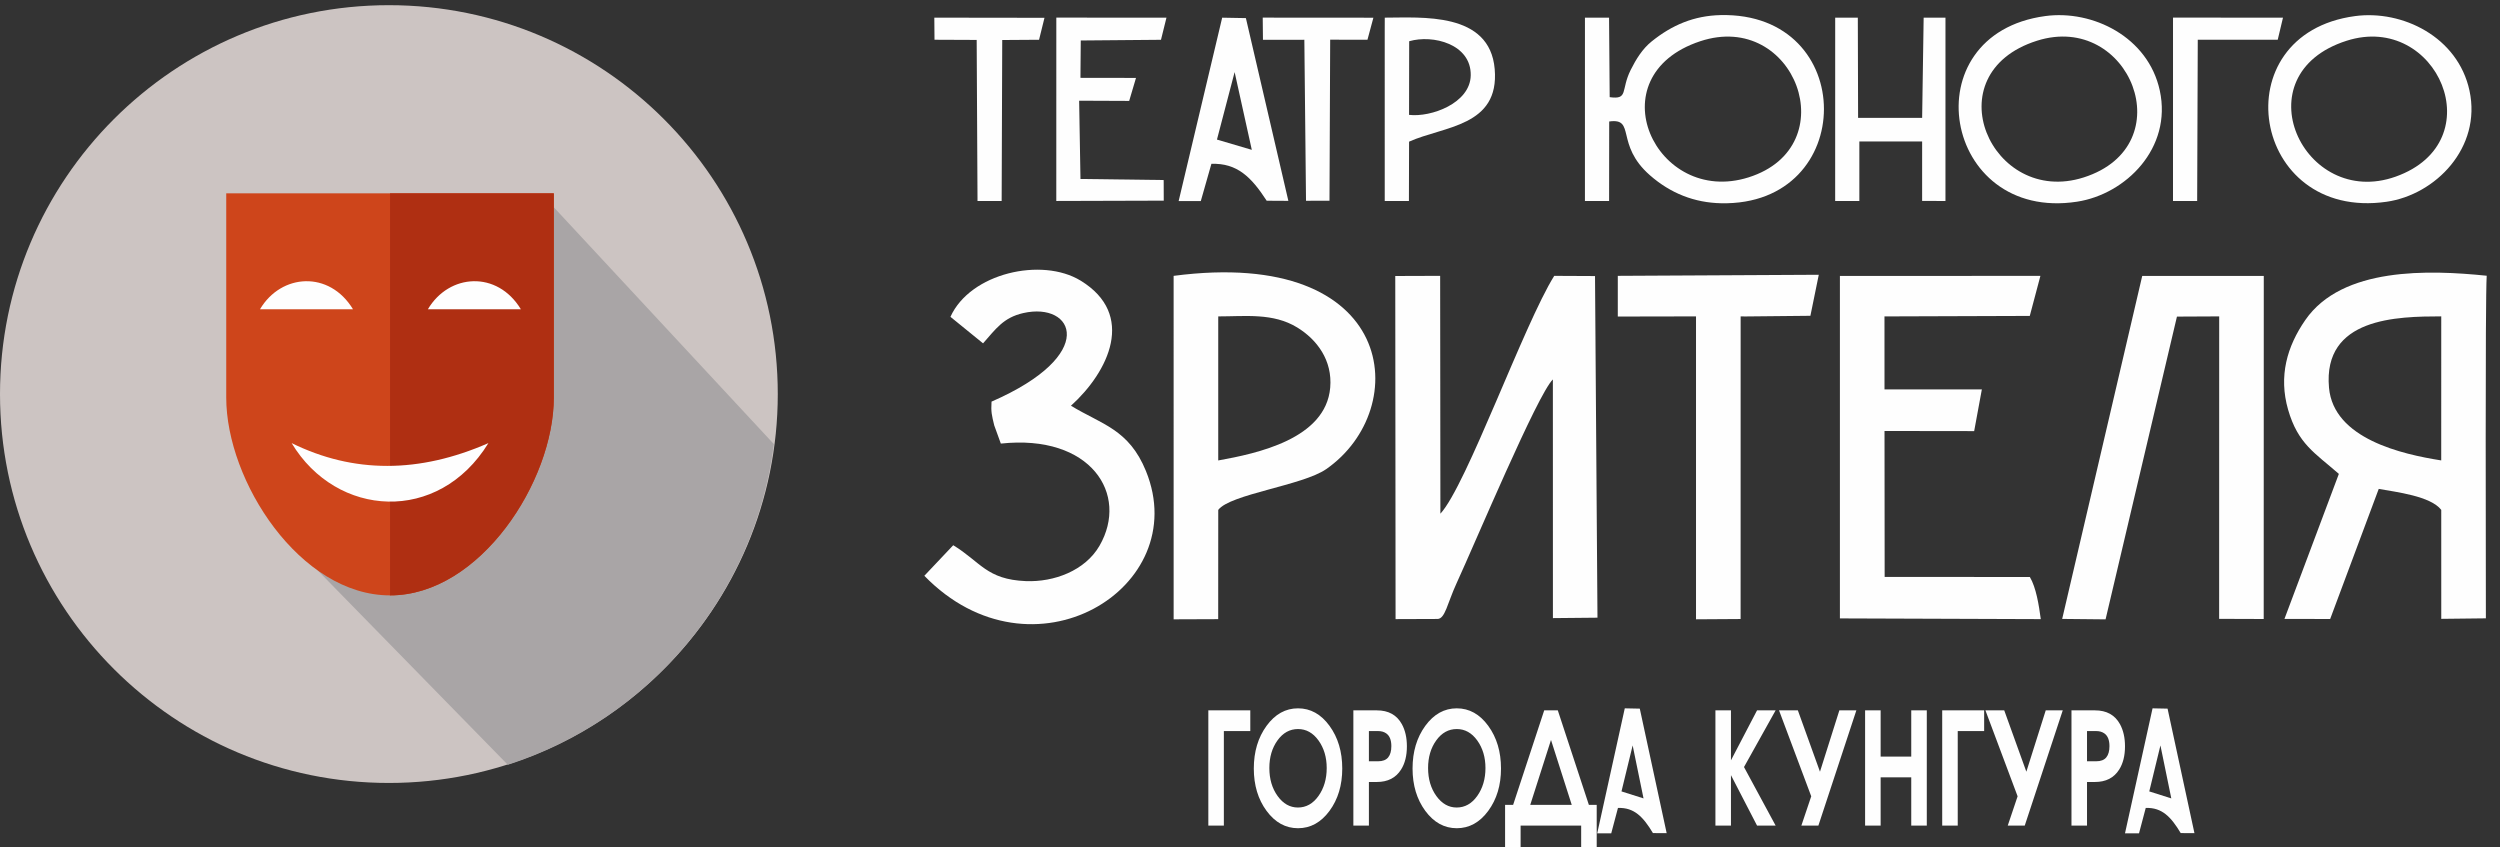 <svg width="180" height="61" viewBox="0 0 180 61" fill="none" xmlns="http://www.w3.org/2000/svg">
<rect x="0" y="0" width="180" height="61" fill="#333333" stroke="none"/>
<path d="M28 56.373C43.464 56.373 56 43.837 56 28.373C56 12.909 43.464 0.373 28 0.373C12.536 0.373 0 12.909 0 28.373C0 43.837 12.536 56.373 28 56.373Z" fill="#CCC4C2"/>
<path fill-rule="evenodd" clip-rule="evenodd" d="M55.719 31.976C54.346 42.874 46.721 51.814 36.563 55.065L22.231 40.411L39.484 14.504L55.719 31.976Z" fill="#A9A5A6"/>
<path fill-rule="evenodd" clip-rule="evenodd" d="M39.875 13.918V28.623C39.875 34.645 34.559 42.868 28.082 42.868H28.082C21.605 42.868 16.289 34.654 16.289 28.623V13.918H39.875Z" fill="#CE451B"/>
<path fill-rule="evenodd" clip-rule="evenodd" d="M39.875 13.918V28.623C39.875 34.645 34.559 42.868 28.082 42.868V13.918H39.875Z" fill="#AF2F12"/>
<path fill-rule="evenodd" clip-rule="evenodd" d="M18.719 22.267H25.416C23.716 19.462 20.246 19.689 18.719 22.267Z" fill="#FEFEFE"/>
<path fill-rule="evenodd" clip-rule="evenodd" d="M30.807 22.267H37.503C35.804 19.462 32.334 19.689 30.807 22.267Z" fill="#FEFEFE"/>
<path fill-rule="evenodd" clip-rule="evenodd" d="M20.998 31.903C25.454 34.096 30.176 34.09 35.166 31.903C31.57 37.755 24.228 37.281 20.998 31.903Z" fill="#FEFEFE"/>
<path fill-rule="evenodd" clip-rule="evenodd" d="M100.481 44.576L103.497 44.565C104.05 44.563 104.212 43.431 104.866 42.01C106.215 39.078 110.697 28.393 111.807 27.319L111.81 44.504L115.018 44.473L114.841 19.876L111.904 19.862C109.715 23.366 105.596 34.941 103.708 36.986L103.691 19.861L100.459 19.872L100.481 44.576Z" fill="#FEFEFE"/>
<path fill-rule="evenodd" clip-rule="evenodd" d="M175.768 33.15C172.955 32.707 168.016 31.598 167.688 27.915C167.237 22.852 172.618 22.786 175.77 22.778L175.768 33.15ZM179.043 19.853C174.886 19.428 168.64 19.207 165.987 23.035C164.664 24.944 164.05 27.085 164.742 29.491C165.451 31.958 166.664 32.604 168.398 34.12L164.481 44.561L167.772 44.568L171.269 35.201C172.503 35.423 175.009 35.716 175.77 36.712L175.771 44.557L178.983 44.52C178.982 41.196 178.929 21.499 179.043 19.853Z" fill="#FEFEFE"/>
<path fill-rule="evenodd" clip-rule="evenodd" d="M151.601 44.594L156.74 22.795L159.782 22.78L159.778 44.557L162.987 44.568L162.992 19.867L154.24 19.869L148.477 44.562L151.601 44.594Z" fill="#FEFEFE"/>
<path fill-rule="evenodd" clip-rule="evenodd" d="M146.144 22.746L146.909 19.864L132.473 19.866L132.473 44.525L146.936 44.577C146.8 43.552 146.599 42.299 146.149 41.542L135.695 41.541L135.685 31.031L142.14 31.04L142.694 28.035H135.684L135.682 22.782L146.144 22.746Z" fill="#FEFEFE"/>
<path fill-rule="evenodd" clip-rule="evenodd" d="M87.715 22.781C89.66 22.781 91.663 22.514 93.398 23.577C94.832 24.454 95.945 25.951 95.775 27.913C95.456 31.606 90.508 32.649 87.713 33.153L87.713 23.025L87.715 22.781ZM87.714 36.712C88.563 35.581 93.793 34.952 95.483 33.779C101.746 29.432 100.633 17.745 84.501 19.862L84.502 44.591L87.71 44.579L87.714 36.712Z" fill="#FEFEFE"/>
<path fill-rule="evenodd" clip-rule="evenodd" d="M70.78 24.721C71.698 23.684 72.241 22.87 73.666 22.543C77.326 21.704 79.151 25.534 71.39 28.917C71.345 29.666 71.406 29.887 71.585 30.627L72.06 31.938C78.54 31.241 81.305 35.583 79.167 39.29C78.127 41.093 75.881 41.921 73.86 41.84C71.026 41.725 70.601 40.452 68.633 39.256L66.552 41.457C74.314 49.439 85.933 42.335 82.511 33.921C81.283 30.9 79.324 30.563 77.109 29.213C79.828 26.757 81.806 22.648 77.804 20.205C75.006 18.498 69.856 19.661 68.432 22.812L70.78 24.721Z" fill="#FEFEFE"/>
<path fill-rule="evenodd" clip-rule="evenodd" d="M130.952 19.783L116.482 19.861L116.481 22.791L122.113 22.78L122.113 44.59L125.324 44.569L125.326 22.779L125.642 22.785L130.349 22.737L130.952 19.783Z" fill="#FEFEFE"/>
<path fill-rule="evenodd" clip-rule="evenodd" d="M122.417 2.969C129.239 0.71 132.923 10.548 125.897 12.77C119.197 14.889 114.85 5.474 122.417 2.969ZM115.897 6.995L115.852 1.271H114.116L114.115 14.47H115.855L115.862 8.748C117.802 8.473 116.263 10.404 118.801 12.624C120.277 13.917 121.997 14.594 123.915 14.634C133.778 14.843 133.823 0.851 123.873 1.087C121.986 1.132 120.401 1.785 118.909 2.991C118.262 3.514 117.799 4.255 117.411 5.032C116.68 6.494 117.269 7.188 115.897 6.995Z" fill="#FEFEFE"/>
<path fill-rule="evenodd" clip-rule="evenodd" d="M146.663 2.933C153.342 0.817 157.212 10.486 150.02 12.777C143.372 14.896 139.154 5.313 146.663 2.933ZM147.264 1.156C137.539 2.467 139.853 16.009 149.542 14.523C153.063 13.983 156.401 10.663 155.506 6.523C154.669 2.651 150.665 0.698 147.264 1.156Z" fill="#FEFEFE"/>
<path fill-rule="evenodd" clip-rule="evenodd" d="M168.961 2.933C175.482 0.854 179.539 10.212 172.481 12.72C165.837 15.082 161.323 5.369 168.961 2.933ZM169.562 1.159C159.909 2.453 162.049 15.936 171.834 14.527C175.354 14.02 178.689 10.636 177.803 6.524C176.967 2.65 172.964 0.702 169.562 1.159Z" fill="#FEFEFE"/>
<path fill-rule="evenodd" clip-rule="evenodd" d="M138.503 1.273L138.394 8.486L133.783 8.487L133.763 1.273L132.134 1.271L132.132 14.47H133.873L133.873 10.184L138.394 10.185L138.393 14.469L140.073 14.47L140.074 1.271L138.503 1.273Z" fill="#FEFEFE"/>
<path fill-rule="evenodd" clip-rule="evenodd" d="M88.893 5.191L90.13 10.789L87.621 10.049L88.893 5.191ZM84.862 14.478L86.457 14.479L87.221 11.796C89.077 11.731 90.104 12.758 91.201 14.453L92.762 14.462L89.704 1.304L87.997 1.273L84.862 14.478Z" fill="#FEFEFE"/>
<path fill-rule="evenodd" clip-rule="evenodd" d="M101.452 8.271L101.461 2.969C103.168 2.472 105.931 3.172 105.893 5.424C105.86 7.434 103.033 8.458 101.452 8.271ZM99.7 2.249L99.701 14.47H101.442L101.453 10.2C103.942 9.076 107.973 9.125 107.619 4.974C107.265 0.824 102.341 1.272 99.703 1.271L99.7 2.249Z" fill="#FEFEFE"/>
<path fill-rule="evenodd" clip-rule="evenodd" d="M83.785 12.963L77.794 12.886L77.698 7.251L81.301 7.266L81.792 5.61L77.792 5.604L77.815 2.915L83.591 2.865L83.985 1.274L76.055 1.268L76.053 14.47L83.79 14.447L83.785 12.963Z" fill="#FEFEFE"/>
<path fill-rule="evenodd" clip-rule="evenodd" d="M67.284 2.862L70.321 2.875L70.381 14.471L72.119 14.47L72.161 2.881L74.812 2.863L75.203 1.282L67.271 1.271L67.284 2.862Z" fill="#FEFEFE"/>
<path fill-rule="evenodd" clip-rule="evenodd" d="M90.933 2.867L93.913 2.863L94.033 14.456L95.723 14.452L95.773 2.857L98.457 2.863L98.884 1.275L90.916 1.269L90.933 2.867Z" fill="#FEFEFE"/>
<path fill-rule="evenodd" clip-rule="evenodd" d="M156.457 1.515L156.456 14.471L158.196 14.47L158.239 2.863H163.996L164.375 1.273L156.458 1.267L156.457 1.515Z" fill="#FEFEFE"/>
<path fill-rule="evenodd" clip-rule="evenodd" d="M117.551 53.67L118.334 57.485L116.747 56.981L117.551 53.67ZM115 59.999L116.009 60L116.493 58.172C117.668 58.127 118.318 58.827 119.012 59.982L120 59.988L118.065 51.022L116.984 51L115 59.999Z" fill="#FEFEFE"/>
<path fill-rule="evenodd" clip-rule="evenodd" d="M155.551 53.67L156.334 57.485L154.747 56.981L155.551 53.67ZM153 59.999L154.009 60L154.493 58.172C155.668 58.127 156.318 58.827 157.012 59.982L158 59.988L156.065 51.022L154.984 51L153 59.999Z" fill="#FEFEFE"/>
<path d="M90.021 52.637H88.118V59.442H87V51.146H90.021V52.637ZM96.642 55.333C96.642 56.535 96.336 57.551 95.724 58.384C95.111 59.215 94.356 59.632 93.458 59.632C92.56 59.632 91.805 59.215 91.193 58.384C90.58 57.551 90.274 56.535 90.274 55.333C90.274 54.124 90.58 53.1 91.193 52.259C91.805 51.42 92.56 51 93.458 51C94.356 51 95.111 51.42 95.724 52.259C96.336 53.1 96.642 54.124 96.642 55.333ZM95.523 55.3C95.523 54.524 95.326 53.863 94.932 53.313C94.537 52.766 94.046 52.491 93.458 52.491C92.865 52.491 92.372 52.764 91.98 53.308C91.588 53.853 91.393 54.516 91.393 55.3C91.393 56.09 91.591 56.761 91.988 57.313C92.386 57.865 92.873 58.141 93.45 58.141C94.043 58.141 94.537 57.863 94.932 57.308C95.326 56.751 95.523 56.082 95.523 55.3ZM101.296 53.735C101.296 54.408 101.157 54.965 100.879 55.406C100.504 56.004 99.921 56.303 99.132 56.303H98.561V59.442H97.442V51.146H99.132C99.97 51.146 100.572 51.478 100.936 52.144C101.176 52.585 101.296 53.115 101.296 53.735ZM100.177 53.724C100.177 53.283 100.055 52.977 99.81 52.805C99.652 52.693 99.456 52.637 99.222 52.637H98.561V54.812H99.222C99.554 54.812 99.796 54.718 99.949 54.532C100.101 54.344 100.177 54.075 100.177 53.724ZM108.072 55.333C108.072 56.535 107.766 57.551 107.153 58.384C106.541 59.215 105.786 59.632 104.888 59.632C103.99 59.632 103.235 59.215 102.622 58.384C102.01 57.551 101.704 56.535 101.704 55.333C101.704 54.124 102.01 53.1 102.622 52.259C103.235 51.42 103.99 51 104.888 51C105.786 51 106.541 51.42 107.153 52.259C107.766 53.1 108.072 54.124 108.072 55.333ZM106.953 55.3C106.953 54.524 106.756 53.863 106.362 53.313C105.967 52.766 105.476 52.491 104.888 52.491C104.295 52.491 103.802 52.764 103.41 53.308C103.018 53.853 102.822 54.516 102.822 55.3C102.822 56.09 103.021 56.761 103.418 57.313C103.816 57.865 104.303 58.141 104.88 58.141C105.473 58.141 105.967 57.863 106.362 57.308C106.756 56.751 106.953 56.082 106.953 55.3ZM114.963 61H113.844V59.442H109.484V61H108.366V57.951H108.945L111.183 51.146H112.162L114.399 57.951H114.963V61ZM113.166 57.951L111.672 53.276L110.178 57.951H113.166ZM127.845 59.442H126.507L124.629 55.81V59.442H123.51V51.146H124.629V54.744L126.507 51.146H127.845L125.568 55.227L127.845 59.442ZM133.658 51.146L130.924 59.442H129.699L130.409 57.334L128.09 51.146H129.446L131.038 55.563L132.434 51.146H133.658ZM138.729 59.442H137.61V55.966H135.406V59.442H134.287V51.146H135.406V54.475H137.61V51.146H138.729V59.442ZM142.859 52.637H140.957V59.442H139.839V51.146H142.859V52.637ZM148.518 51.146L145.782 59.442H144.558L145.268 57.334L142.95 51.146H144.305L145.897 55.563L147.293 51.146H148.518ZM153 53.735C153 54.408 152.861 54.965 152.583 55.406C152.208 56.004 151.626 56.303 150.836 56.303H150.265V59.442H149.146V51.146H150.836C151.674 51.146 152.276 51.478 152.641 52.144C152.88 52.585 153 53.115 153 53.735ZM151.881 53.724C151.881 53.283 151.759 52.977 151.514 52.805C151.356 52.693 151.16 52.637 150.926 52.637H150.265V54.812H150.926C151.258 54.812 151.5 54.718 151.653 54.532C151.805 54.344 151.881 54.075 151.881 53.724Z" fill="#FEFEFE"/>
</svg>
